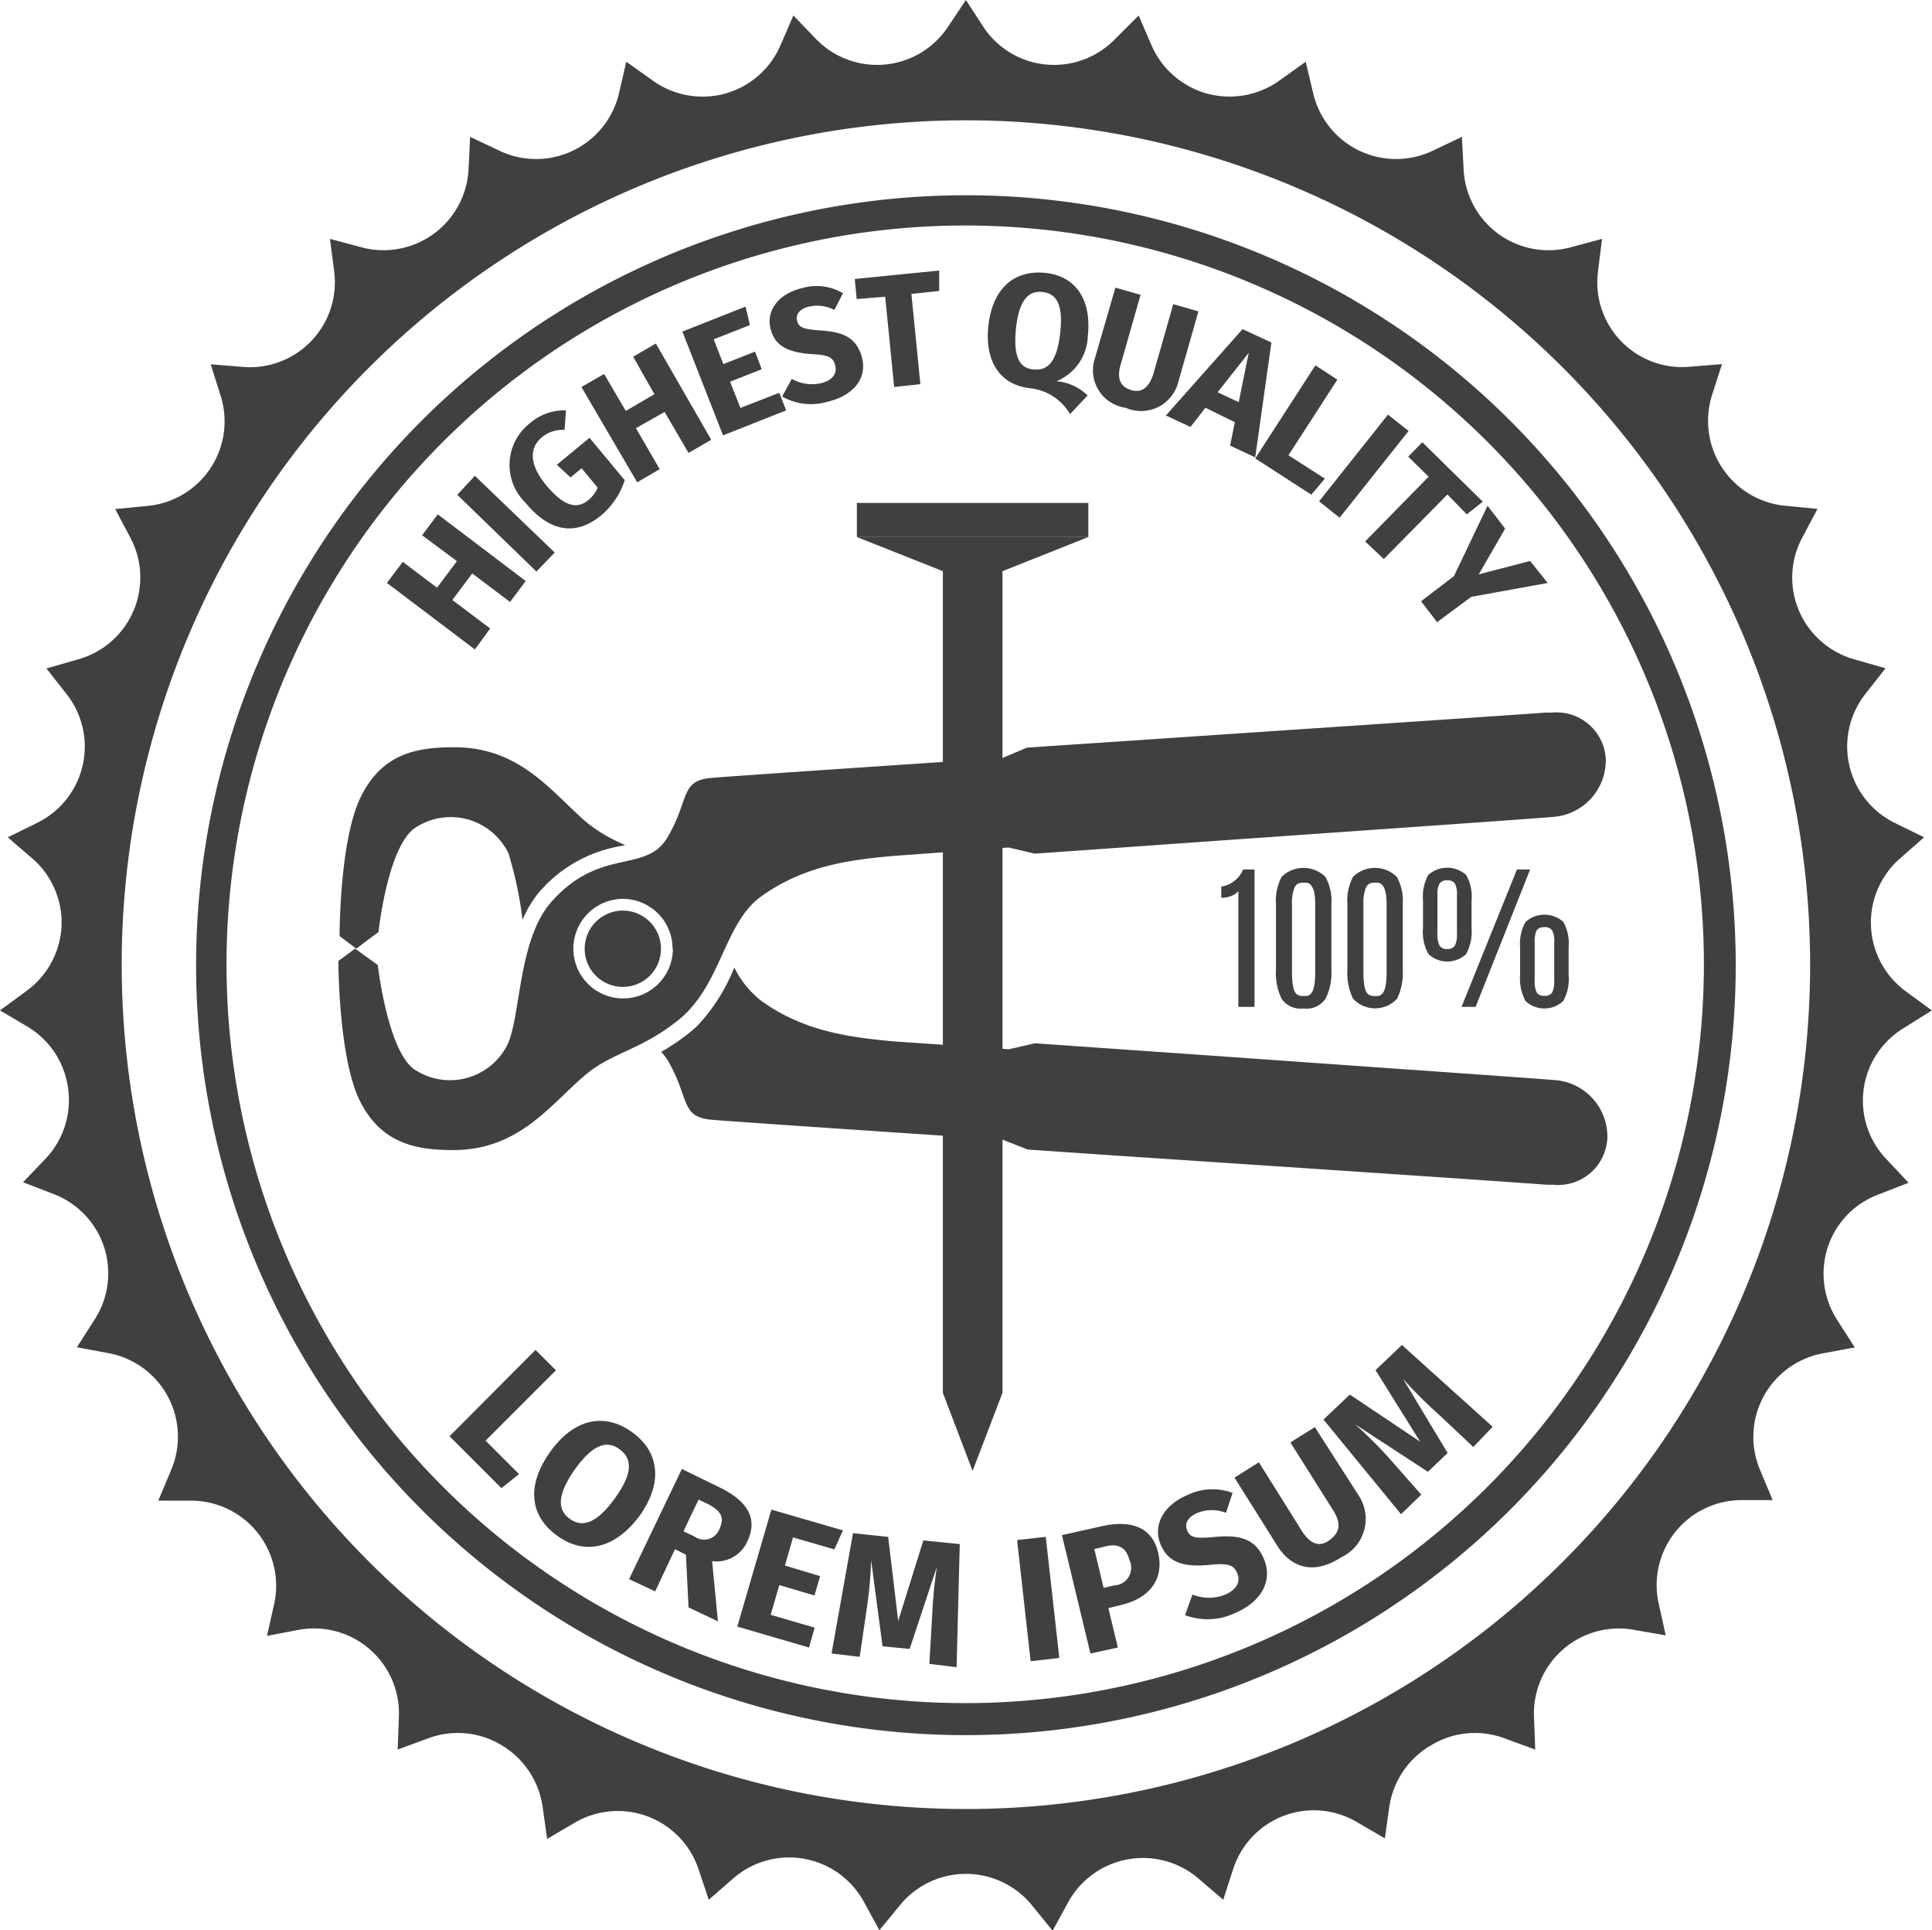 <svg xmlns="http://www.w3.org/2000/svg" viewBox="0 0 109.85 109.73"><defs><style>.cls-1{fill:#404040}</style></defs><g id="Слой_2" data-name="Слой 2"><g id="Layer_1" data-name="Layer 1"><path class="cls-1" d="M21 53.37l.52-.38s.49-4.67 2-5.87a3.65 3.65 0 015.39 1.39 21.86 21.86 0 01.8 3.78 6.25 6.25 0 011-1.64l.37-.39a7.84 7.84 0 014.26-2.17l.21-.05a9.19 9.19 0 01-2.15-1.25c-2-1.7-3.77-4.31-7.57-4.31-2.08 0-4.08.32-5.31 2.81s-1.21 7.93-1.21 7.93l.19.14.76.57zm48.44 6.68l-10.59-.74-1.49.34-6.56-.45c-2.63-.24-5.14-.6-7.51-2.3a5.43 5.43 0 01-1.54-1.9 10.49 10.49 0 01-2 3.21 4.88 4.88 0 01-.53.48 11.83 11.83 0 01-1.63 1.11 2.87 2.87 0 01.38.49c1.24 2.11.71 3.19 2.43 3.36.67.07 7.93.56 16.61 1.14l1.43.56 5.1.35c10.69.71 21.76 1.45 24.38 1.65h.38a2.8 2.8 0 003.09-2.63 3.22 3.22 0 00-3-3.32c-1.21-.1-10.23-.73-18.95-1.35z"/><path class="cls-1" d="M88.26 40.51h-.38c-2.62.19-13.69.93-24.38 1.65l-5.1.34-1.4.59c-8.68.58-15.94 1.07-16.61 1.14-1.72.16-1.19 1.25-2.43 3.36s-3.81.53-6.6 3.67c-1.9 2.14-1.73 6.37-2.49 8.09a3.65 3.65 0 01-5.39 1.39c-1.47-1.2-2-5.88-2-5.88l-1.29-.93-.95.7s0 5.47 1.21 7.93 3.23 2.82 5.31 2.82c3.8 0 5.54-2.62 7.57-4.31 1.53-1.27 3.09-1.35 5.28-3.11 2.43-2 2.55-5.48 4.67-7 2.37-1.7 4.88-2.07 7.51-2.3l6.56-.48 1.49.35 10.59-.75c8.72-.61 17.74-1.24 18.87-1.34a3.22 3.22 0 003-3.32 2.8 2.8 0 00-3.04-2.61zm-50 13.42a2.83 2.83 0 11-2.83-2.83 2.83 2.83 0 012.81 2.83z"/><circle class="cls-1" cx="35.41" cy="53.93" r="2.17" transform="rotate(-45 35.418 53.93)"/><path class="cls-1" d="M54.92 0l1 1.54a4.81 4.81 0 003.58 2.13 4.82 4.82 0 003.9-1.45L64.74.88l.74 1.71a4.85 4.85 0 003.15 2.73 4.87 4.87 0 004.1-.73l1.51-1.08.43 1.81a4.84 4.84 0 006.77 3.26l1.68-.8.1 1.86a4.83 4.83 0 006.08 4.42l1.79-.48-.23 1.84a4.82 4.82 0 005.19 5.43l1.86-.15-.57 1.77a4.85 4.85 0 004.14 6.28l1.86.18-.87 1.64a4.82 4.82 0 00-.18 4.16 4.87 4.87 0 003.13 2.75l1.79.51-1.15 1.46a4.84 4.84 0 001.67 7.33l1.67.82-1.4 1.23a4.84 4.84 0 00.34 7.51l1.5 1.1-1.59 1a4.82 4.82 0 00-1 7.45l1.27 1.35-1.73.67a4.81 4.81 0 00-2.87 3 4.86 4.86 0 00.54 4.13l1 1.56-1.83.34a4.83 4.83 0 00-3.56 6.62l.72 1.72H99a4.83 4.83 0 00-4.69 5.88l.4 1.81-1.83-.32a4.83 4.83 0 00-5.66 4.95l.07 1.86-1.75-.64a4.79 4.79 0 00-4.14.38 4.85 4.85 0 00-2.4 3.47l-.26 1.84-1.61-.94a4.82 4.82 0 00-7 2.64l-.58 1.79-1.41-1.21a4.85 4.85 0 00-7.4 1.34l-.89 1.63-1.17-1.44a4.84 4.84 0 00-7.52 0L50 109.73l-.89-1.63a4.84 4.84 0 00-7.39-1.34L40.3 108l-.59-1.76a4.84 4.84 0 00-7-2.64l-1.6.94-.26-1.84a4.88 4.88 0 00-2.35-3.5 4.81 4.81 0 00-4.15-.38l-1.74.64.07-1.86A4.83 4.83 0 0017 92.65l-1.82.35.41-1.82a4.84 4.84 0 00-4.69-5.87H9l.72-1.72a4.83 4.83 0 00-3.52-6.66l-1.83-.34 1-1.56a4.83 4.83 0 00-2.32-7.15l-1.74-.67 1.29-1.35a4.83 4.83 0 001.27-4 4.82 4.82 0 00-2.28-3.48L0 57.44l1.5-1.1a4.87 4.87 0 002-3.67 4.84 4.84 0 00-1.63-3.84L.44 47.6l1.67-.82a4.84 4.84 0 002.59-3.27 4.82 4.82 0 00-.92-4.06L2.64 38l1.78-.51a4.83 4.83 0 003-6.91l-.87-1.64 1.85-.18a4.83 4.83 0 004.14-6.28l-.56-1.77 1.85.15A4.83 4.83 0 0019 15.42l-.24-1.84 1.8.48a4.84 4.84 0 006.08-4.42l.09-1.86 1.69.8a4.84 4.84 0 006.77-3.26l.42-1.81 1.52 1.08a4.85 4.85 0 004.1.73 4.83 4.83 0 003.14-2.73l.74-1.71 1.29 1.34a4.83 4.83 0 003.9 1.45 4.83 4.83 0 003.59-2.13zm0 6.84a48 48 0 1048 48 48 48 0 00-48-48z"/><path class="cls-1" d="M98.69 54.87A43.77 43.77 0 1154.92 11.1a43.77 43.77 0 0143.77 43.77zm-1.81 0a42 42 0 10-42 41.95 42 42 0 0042-41.95z"/><path class="cls-1" d="M29.51 83.8l-1 .8-2.95-2.95 4.89-4.91 1.16 1.16-4 4zm6.85 2.38C35 88 33.29 88.46 31.69 87.31s-1.75-2.89-.41-4.77 3.07-2.26 4.65-1.13 1.77 2.9.43 4.77zm-3.68-2.64c-1 1.43-1 2.28-.29 2.8s1.54.27 2.57-1.16 1-2.25.27-2.79-1.53-.27-2.55 1.15zm5.7 4.53l-1.13 2.4-1.48-.7 3-6.26 2.05 1c1.7.8 2.29 1.82 1.67 3.12a1.91 1.91 0 01-2 1.12l.33 3.42-1.67-.79-.15-3zm1.11-.72a.93.93 0 001.43-.47c.29-.61.06-1-.67-1.38l-.53-.25-.86 1.8zm5.6.05l-.46 1.6 2 .6-.32 1.1-2-.59-.49 1.69 2.5.73-.32 1.13-4.08-1.19 1.94-6.65L47.93 87l-.49 1.08zm7.75 7.19l.16-2.71a26.28 26.28 0 01.27-2.81l-1.55 4.67-1.54-.15-.65-4.9a23.59 23.59 0 01-.26 2.84l-.39 2.66-1.6-.19 1.22-6.84 2 .21.57 4.78 1.43-4.58 2.07.21-.18 7zm5.76-.15l-.77-6.89 1.63-.18.77 6.88zm3.93-7.65c1.74-.42 3 0 3.33 1.52s-.55 2.56-2.11 2.93l-.73.18.54 2.24L62 94l-1.62-6.73zm.81 3.34a1 1 0 00.88-1.43c-.17-.72-.65-1-1.44-.77l-.56.13.53 2.21zm6.74-5.26L69.71 86a2.23 2.23 0 00-1.61 0c-.53.22-.77.58-.6 1s.48.48 1.61.37c1.37-.12 2.27.09 2.76 1.27s-.09 2.41-1.69 3.08a3.65 3.65 0 01-2.8.1l.42-1.17a2.52 2.52 0 001.87 0c.62-.27.89-.72.68-1.21s-.52-.58-1.57-.48c-1.62.16-2.39-.21-2.79-1.16-.47-1.13.21-2.26 1.53-2.81a3.24 3.24 0 012.56-.12zm7.16.13a2.41 2.41 0 01-1 3.54c-1.53 1-2.82.59-3.6-.64L70.19 84l1.39-.87L74 87c.47.75 1 1 1.6.55s.67-.94.2-1.69L73.37 82l1.39-.87zm6.53-2.74l-2-1.88a24.78 24.78 0 01-2-2l2.54 4.22-1.12 1.07-4.14-2.7a25.39 25.39 0 012 2l1.76 2-1.15 1.11-4.41-5.38 1.5-1.42 4 2.68-2.54-4.07 1.5-1.43 5.16 4.65zM25.72 34.11l2.15 1.62-.87 1.19-5-3.78.9-1.2 1.95 1.47 1.13-1.51L24 30.43l.89-1.19 5 3.79-.89 1.19-2.15-1.62zm4.78-1.62L26 28.13l1-1.08 4.54 4.36zm1.68-9.16l-.08 1.11a1.83 1.83 0 00-1.29.42c-.68.56-.77 1.48.22 2.69s1.75 1.44 2.42.88a1.75 1.75 0 00.53-.71l-.91-1.1-.63.52-.78-.72 1.86-1.53 2 2.41a4.35 4.35 0 01-1.34 2c-1.47 1.2-2.95.93-4.32-.74a3 3 0 01.22-4.46 3 3 0 012.1-.77zm3.98 1.01l1.35 2.33-1.28.75L33.06 22l1.29-.74 1.23 2.1 1.63-.95L36 20.28l1.29-.75L40.44 25l-1.29.75-1.36-2.33zm4.42-5.05l.55 1.41 1.8-.71.38 1-1.8.71.59 1.49 2.21-.86.39 1-3.59 1.42-2.31-5.9 3.59-1.42.25 1.05zm7.35-2.62l-.49.95a2.1 2.1 0 00-1.44-.19c-.5.12-.77.41-.68.8s.36.49 1.39.56c1.25.09 2 .41 2.3 1.54s-.43 2.16-2 2.52a3.31 3.31 0 01-2.54-.31l.55-1a2.33 2.33 0 001.68.24c.6-.15.91-.52.79-1s-.38-.6-1.34-.65c-1.47-.1-2.12-.54-2.34-1.45-.26-1.08.51-2 1.79-2.3a2.94 2.94 0 012.33.29zm3.89.04l.51 5.13-1.49.16-.51-5.13-1.62.13-.11-1.14 4.8-.48v1.16zm10.02 5.77l-1 1.06a3 3 0 00-2.27-1.47c-1.67-.18-2.6-1.48-2.37-3.56s1.43-3.16 3.19-3 2.69 1.51 2.46 3.6a2.86 2.86 0 01-1.78 2.56 2.92 2.92 0 011.77.81zM58.76 21c.85.09 1.34-.48 1.52-2.07s-.19-2.24-1-2.33-1.34.47-1.51 2.05.17 2.29.99 2.35zm8.24.7a2.18 2.18 0 01-3 1.48 2.15 2.15 0 01-1.74-2.83l1.16-4 1.43.41-1.14 4c-.22.77 0 1.23.59 1.41s1-.1 1.27-.88l1.14-4 1.43.41zm1.54 1.48l-.85 1.09-1.4-.65 4.36-4.91 1.64.76-.92 6.53-1.43-.67.27-1.33zM71 20.06l-1.77 2.24 1.2.56zm4.33 7.15l-.77.91-3.19-2.06 3.42-5.29 1.25.81-2.78 4.3zM75 28.5l3.92-4.93 1.17.93-3.92 4.93zm7.3-.39l-3.62 3.67-1.06-1 3.61-3.68-1.16-1.14.8-.82 3.44 3.38-.91.72zm-.59 7.26l-.91-1.19 1.87-1.43 1.91-4 1 1.3-1.5 2.6 2.92-.76 1 1.25-4.35.79zM70.68 49.43h.65v7.81h-.92v-6.58a1 1 0 01-.42.28 1.56 1.56 0 01-.55.1v-.64a1.57 1.57 0 00.72-.3 1.65 1.65 0 00.52-.67zm1.87 1.97a2.91 2.91 0 01.32-1.55 1.77 1.77 0 012.49 0 2.81 2.81 0 01.34 1.55v3.73a3.27 3.27 0 01-.33 1.64 1.3 1.3 0 01-1.25.56 1.31 1.31 0 01-1.25-.55 3.33 3.33 0 01-.32-1.65zm2.23 0c0-.76-.16-1.16-.48-1.22h-.22a.86.86 0 00-.27.05.53.53 0 00-.24.32 2.47 2.47 0 00-.11.86v3.84c0 .7.09 1.12.26 1.26a.52.52 0 00.32.11h.27a.38.38 0 00.18-.09c.2-.15.29-.57.29-1.26v-3.92zm1.83 0a2.91 2.91 0 01.32-1.55 1.77 1.77 0 012.49 0 2.81 2.81 0 01.34 1.55v3.73a3.4 3.4 0 01-.32 1.64 1.7 1.7 0 01-2.51 0 3.33 3.33 0 01-.32-1.65zm2.23 0c0-.76-.16-1.16-.48-1.22h-.22a.86.86 0 00-.27.05.53.53 0 00-.24.32 2.47 2.47 0 00-.11.86v3.84c0 .7.09 1.12.26 1.26a.52.52 0 00.32.11h.27a.38.38 0 00.18-.09c.2-.15.29-.57.29-1.26v-3.92zm2.07-.21a2.54 2.54 0 01.3-1.45 1.61 1.61 0 012.15 0 2.45 2.45 0 01.31 1.45v1.57a2.65 2.65 0 01-.31 1.48 1.57 1.57 0 01-2.14 0 2.56 2.56 0 01-.31-1.48zm1.93-.31a1.28 1.28 0 00-.12-.66.48.48 0 00-.43-.17.47.47 0 00-.44.18 1.24 1.24 0 00-.12.65v2.2a1.37 1.37 0 00.12.68.49.49 0 00.44.19.48.48 0 00.43-.19 1.37 1.37 0 00.12-.68zm3.41-1.45H87l-3.1 7.81h-.8zm.18 4.42a2.51 2.51 0 01.31-1.44 1.61 1.61 0 012.15 0 2.53 2.53 0 01.3 1.44v1.58a2.58 2.58 0 01-.31 1.48 1.57 1.57 0 01-2.14 0 2.67 2.67 0 01-.31-1.48zm1.94-.3a1.28 1.28 0 00-.12-.66.47.47 0 00-.44-.18.49.49 0 00-.44.18 1.42 1.42 0 00-.11.66v2.2a1.39 1.39 0 00.12.68.47.47 0 00.43.18.49.49 0 00.44-.18 1.39 1.39 0 00.12-.68zM53.61 32.47H57v46.71h-3.39zm3.39 0h-3.39l-4.89-1.94h13.16L57 32.47z"/><path class="cls-1" d="M48.72 28.59h13.16v1.94H48.72zm6.58 55.03l-1.69-4.44H57l-1.7 4.44z"/></g></g></svg>